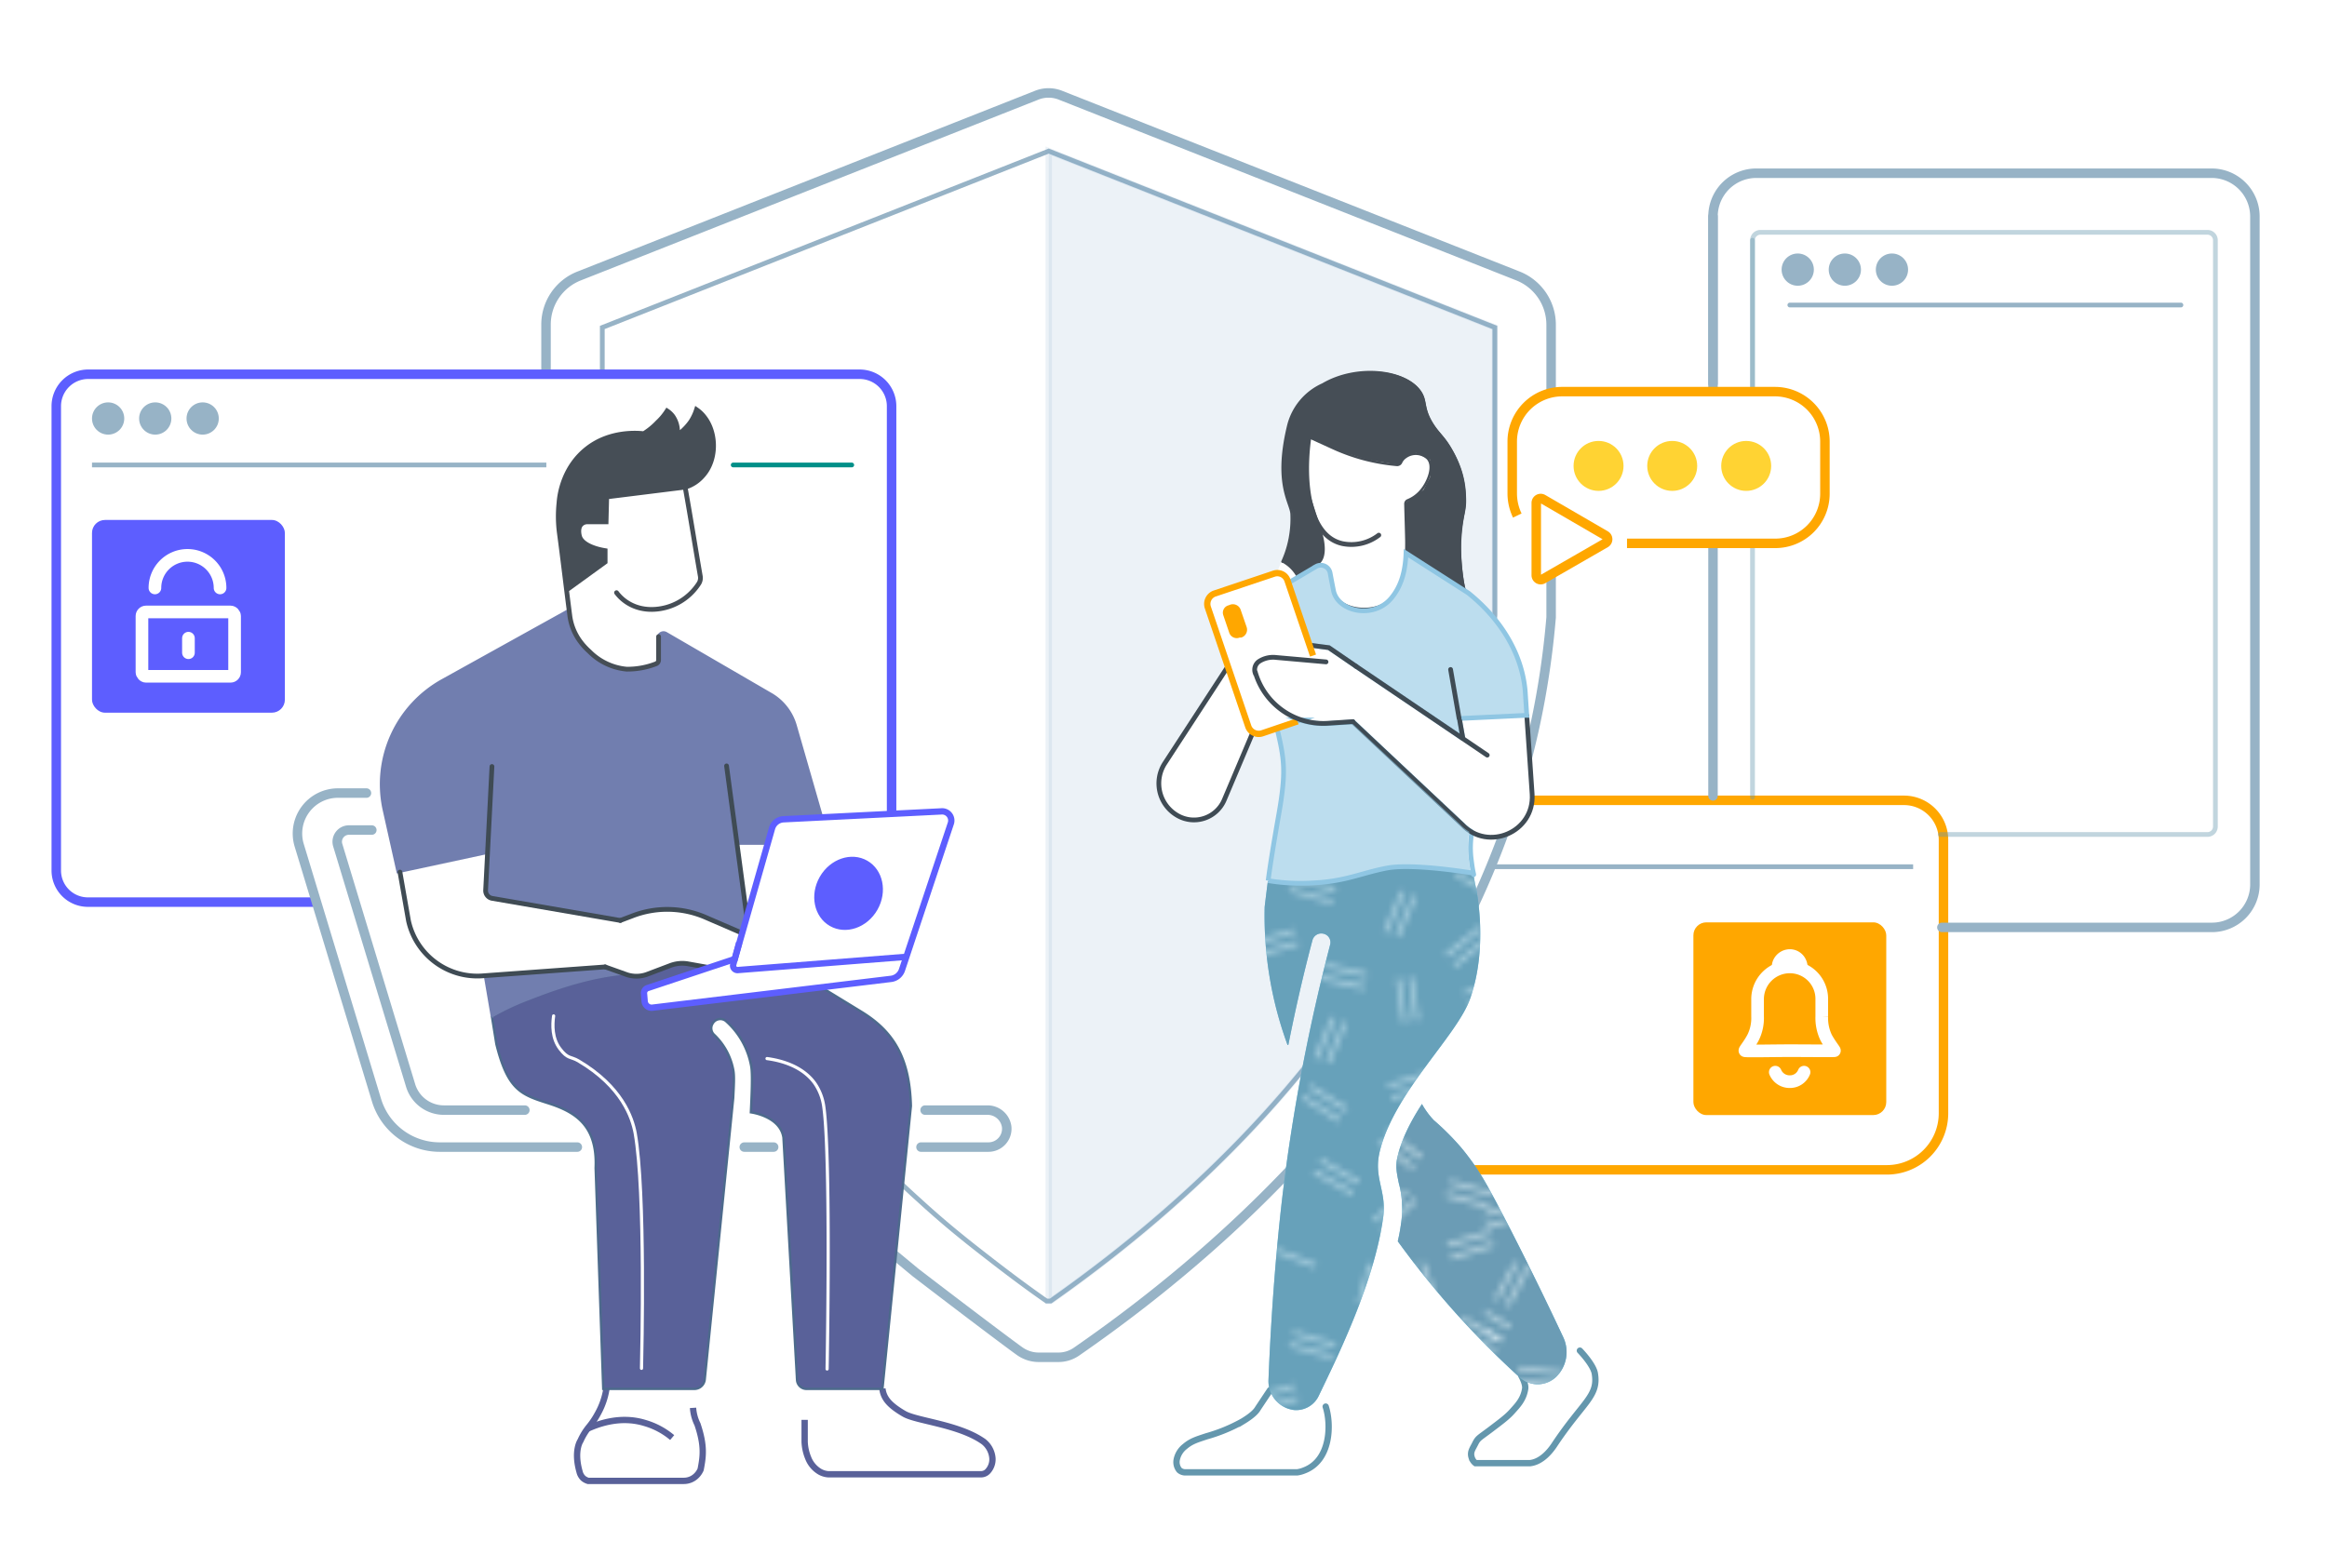 <svg xmlns="http://www.w3.org/2000/svg" xmlns:xlink="http://www.w3.org/1999/xlink" width="736" height="496" viewBox="0 0 736 496">
  <defs>
    <pattern id="Hatching_Double" data-name="Hatching Double" width="72" height="72" patternTransform="translate(-106 110.3) rotate(0) scale(2)" patternUnits="userSpaceOnUse" viewBox="0 0 72 72">
      <rect width="72" height="72" fill="none"/>
      <rect x="32.8" y="37.1" width="111" height="107.29" fill="#6e98af"/>
      <g>
        <rect x="-39.2" y="37.1" width="111" height="107.29" fill="#6e98af"/>
        <line x1="24" y1="76.9" x2="21.4" y2="70.4" fill="none" stroke="#fff" stroke-width="0.75" opacity="0.6"/>
        <line x1="19.6" y1="71.1" x2="22.1" y2="77.6" fill="none" stroke="#fff" stroke-width="0.75" opacity="0.6"/>
        <line x1="63.9" y1="78.6" x2="61.8" y2="72" fill="none" stroke="#fff" stroke-width="0.75" opacity="0.6"/>
      </g>
      <g>
        <rect x="32.8" y="-34.9" width="111" height="107.29" fill="#6e98af"/>
        <line x1="74.4" y1="12.9" x2="68.3" y2="9.4" fill="none" stroke="#fff" stroke-width="0.75" opacity="0.6"/>
        <line x1="69.8" y1="7.3" x2="75.8" y2="10.8" fill="none" stroke="#fff" stroke-width="0.75" opacity="0.6"/>
        <line x1="75.2" y1="27.6" x2="68.6" y2="30" fill="none" stroke="#fff" stroke-width="0.75" opacity="0.6"/>
        <line x1="69.3" y1="31.9" x2="75.9" y2="29.5" fill="none" stroke="#fff" stroke-width="0.75" opacity="0.6"/>
        <line x1="76" y1="36.3" x2="69.2" y2="34.6" fill="none" stroke="#fff" stroke-width="0.75" opacity="0.6"/>
        <line x1="68.7" y1="36.5" x2="75.5" y2="38.3" fill="none" stroke="#fff" stroke-width="0.75" opacity="0.6"/>
        <line x1="75.4" y1="57.9" x2="68.7" y2="56" fill="none" stroke="#fff" stroke-width="0.75" opacity="0.6"/>
        <line x1="68.2" y1="57.9" x2="74.9" y2="59.8" fill="none" stroke="#fff" stroke-width="0.75" opacity="0.6"/>
        <line x1="75.1" y1="64" x2="68.3" y2="66" fill="none" stroke="#fff" stroke-width="0.75" opacity="0.6"/>
        <line x1="68.9" y1="67.9" x2="75.6" y2="65.9" fill="none" stroke="#fff" stroke-width="0.75" opacity="0.6"/>
        <line x1="69.4" y1="21.7" x2="74.8" y2="17.3" fill="none" stroke="#fff" stroke-width="0.75" opacity="0.6"/>
      </g>
      <g>
        <rect x="-39.2" y="-34.9" width="111" height="107.29" fill="#6e98af"/>
        <line x1="24" y1="76.9" x2="21.4" y2="70.4" fill="none" stroke="#fff" stroke-width="0.75" opacity="0.6"/>
        <line x1="45.1" y1="73.1" x2="38.6" y2="70.6" fill="none" stroke="#fff" stroke-width="0.75" opacity="0.6"/>
        <line x1="3.4" y1="7.4" x2="6.7" y2="1.2" fill="none" stroke="#fff" stroke-width="0.75" opacity="0.6"/>
        <line x1="4.9" y1="0.3" x2="1.6" y2="6.4" fill="none" stroke="#fff" stroke-width="0.75" opacity="0.6"/>
        <line x1="17.8" y1="7.3" x2="13.2" y2="2.1" fill="none" stroke="#fff" stroke-width="0.75" opacity="0.6"/>
        <line x1="11.7" y1="3.4" x2="16.3" y2="8.7" fill="none" stroke="#fff" stroke-width="0.75" opacity="0.6"/>
        <line x1="24" y1="4.9" x2="21.4" y2="-1.6" fill="none" stroke="#fff" stroke-width="0.75" opacity="0.6"/>
        <line x1="19.6" y1="-0.9" x2="22.1" y2="5.6" fill="none" stroke="#fff" stroke-width="0.75" opacity="0.6"/>
        <line x1="32.6" y1="7.7" x2="34.1" y2="0.9" fill="none" stroke="#fff" stroke-width="0.75" opacity="0.6"/>
        <line x1="32.2" y1="0.4" x2="30.7" y2="7.2" fill="none" stroke="#fff" stroke-width="0.75" opacity="0.6"/>
        <line x1="54" y1="7.6" x2="55.7" y2="0.9" fill="none" stroke="#fff" stroke-width="0.75" opacity="0.6"/>
        <line x1="53.8" y1="0.4" x2="52" y2="7.1" fill="none" stroke="#fff" stroke-width="0.75" opacity="0.6"/>
        <line x1="63.9" y1="6.6" x2="61.8" fill="none" stroke="#fff" stroke-width="0.75" opacity="0.6"/>
        <line x1="59.9" y1="0.6" x2="62" y2="7.2" fill="none" stroke="#fff" stroke-width="0.75" opacity="0.6"/>
        <line x1="2.4" y1="12.9" x2="-3.7" y2="9.4" fill="none" stroke="#fff" stroke-width="0.75" opacity="0.6"/>
        <line x1="-2.2" y1="7.3" x2="3.8" y2="10.8" fill="none" stroke="#fff" stroke-width="0.75" opacity="0.6"/>
        <line x1="3.2" y1="27.6" x2="-3.4" y2="30" fill="none" stroke="#fff" stroke-width="0.75" opacity="0.6"/>
        <line x1="-2.7" y1="31.9" x2="3.9" y2="29.5" fill="none" stroke="#fff" stroke-width="0.75" opacity="0.6"/>
        <line x1="4" y1="36.3" x2="-2.8" y2="34.6" fill="none" stroke="#fff" stroke-width="0.75" opacity="0.6"/>
        <line x1="-3.3" y1="36.5" x2="3.5" y2="38.3" fill="none" stroke="#fff" stroke-width="0.75" opacity="0.6"/>
        <line x1="3.8" y1="42" x2="1.1" y2="48.4" fill="none" stroke="#fff" stroke-width="0.75" opacity="0.6"/>
        <line x1="0.5" y1="53" x2="3.2" y2="46.6" fill="none" stroke="#fff" stroke-width="0.75" opacity="0.6"/>
        <line x1="3.4" y1="57.9" x2="-3.3" y2="56" fill="none" stroke="#fff" stroke-width="0.75" opacity="0.6"/>
        <line x1="-3.8" y1="57.9" x2="2.9" y2="59.8" fill="none" stroke="#fff" stroke-width="0.75" opacity="0.6"/>
        <line x1="3.1" y1="64" x2="-3.7" y2="66" fill="none" stroke="#fff" stroke-width="0.75" opacity="0.6"/>
        <line x1="-3.1" y1="67.9" x2="3.6" y2="65.9" fill="none" stroke="#fff" stroke-width="0.75" opacity="0.6"/>
        <line x1="67.3" y1="11.2" x2="73.4" y2="14.6" fill="none" stroke="#fff" stroke-width="0.75" opacity="0.6"/>
        <line x1="74.4" y1="12.9" x2="68.3" y2="9.4" fill="none" stroke="#fff" stroke-width="0.75" opacity="0.6"/>
        <line x1="67" y1="25.6" x2="72.4" y2="21.2" fill="none" stroke="#fff" stroke-width="0.75" opacity="0.6"/>
        <line x1="71.1" y1="19.6" x2="65.7" y2="24" fill="none" stroke="#fff" stroke-width="0.75" opacity="0.6"/>
        <line x1="69.3" y1="31.9" x2="75.9" y2="29.5" fill="none" stroke="#fff" stroke-width="0.75" opacity="0.6"/>
        <line x1="75.2" y1="27.6" x2="68.6" y2="30" fill="none" stroke="#fff" stroke-width="0.75" opacity="0.6"/>
        <line x1="66.3" y1="40.4" x2="73" y2="42.1" fill="none" stroke="#fff" stroke-width="0.75" opacity="0.6"/>
        <line x1="73.5" y1="40.2" x2="66.8" y2="38.5" fill="none" stroke="#fff" stroke-width="0.75" opacity="0.6"/>
        <line x1="65.7" y1="61.8" x2="72.5" y2="63.7" fill="none" stroke="#fff" stroke-width="0.75" opacity="0.6"/>
        <line x1="73" y1="61.7" x2="66.3" y2="59.8" fill="none" stroke="#fff" stroke-width="0.75" opacity="0.6"/>
        <line x1="66.5" y1="71.8" x2="73.2" y2="69.7" fill="none" stroke="#fff" stroke-width="0.75" opacity="0.6"/>
        <line x1="72.6" y1="67.8" x2="65.9" y2="69.8" fill="none" stroke="#fff" stroke-width="0.75" opacity="0.6"/>
        <line x1="44.8" y1="58.2" x2="50.9" y2="61.6" fill="none" stroke="#fff" stroke-width="0.75" opacity="0.6"/>
        <line x1="51.9" y1="59.9" x2="45.8" y2="56.4" fill="none" stroke="#fff" stroke-width="0.75" opacity="0.6"/>
        <line x1="12.6" y1="28.1" x2="7.2" y2="32.5" fill="none" stroke="#fff" stroke-width="0.75" opacity="0.6"/>
        <line x1="8.5" y1="34.1" x2="13.9" y2="29.7" fill="none" stroke="#fff" stroke-width="0.75" opacity="0.6"/>
        <line x1="10.8" y1="40.4" x2="17.4" y2="38" fill="none" stroke="#fff" stroke-width="0.75" opacity="0.6"/>
        <line x1="16.7" y1="36.1" x2="10.1" y2="38.5" fill="none" stroke="#fff" stroke-width="0.75" opacity="0.6"/>
        <line x1="58.9" y1="13.8" x2="56.1" y2="20.3" fill="none" stroke="#fff" stroke-width="0.75" opacity="0.6"/>
        <line x1="58" y1="21" x2="60.7" y2="14.6" fill="none" stroke="#fff" stroke-width="0.75" opacity="0.6"/>
        <line x1="40.9" y1="13.6" x2="47.7" y2="15.5" fill="none" stroke="#fff" stroke-width="0.75" opacity="0.6"/>
        <line x1="48.2" y1="13.6" x2="41.5" y2="11.7" fill="none" stroke="#fff" stroke-width="0.75" opacity="0.6"/>
        <line x1="35.6" y1="24" x2="42.3" y2="22" fill="none" stroke="#fff" stroke-width="0.75" opacity="0.6"/>
        <line x1="41.7" y1="20.1" x2="35" y2="22.1" fill="none" stroke="#fff" stroke-width="0.75" opacity="0.6"/>
        <line x1="30.3" y1="43.6" x2="24.2" y2="40.1" fill="none" stroke="#fff" stroke-width="0.75" opacity="0.6"/>
        <line x1="23.2" y1="41.8" x2="29.3" y2="45.3" fill="none" stroke="#fff" stroke-width="0.75" opacity="0.6"/>
        <line x1="23.5" y1="58.1" x2="28.9" y2="53.7" fill="none" stroke="#fff" stroke-width="0.75" opacity="0.6"/>
        <line x1="27.6" y1="52.1" x2="22.2" y2="56.5" fill="none" stroke="#fff" stroke-width="0.75" opacity="0.6"/>
        <line x1="25.3" y1="65.9" x2="31.9" y2="63.5" fill="none" stroke="#fff" stroke-width="0.75" opacity="0.6"/>
        <line x1="31.2" y1="61.6" x2="24.6" y2="64" fill="none" stroke="#fff" stroke-width="0.75" opacity="0.6"/>
        <line x1="23.3" y1="13.9" x2="30" y2="15.6" fill="none" stroke="#fff" stroke-width="0.75" opacity="0.6"/>
        <line x1="30.5" y1="13.7" x2="23.8" y2="12" fill="none" stroke="#fff" stroke-width="0.75" opacity="0.6"/>
        <line x1="26.9" y1="29.7" x2="29.6" y2="23.3" fill="none" stroke="#fff" stroke-width="0.75" opacity="0.6"/>
        <line x1="27.8" y1="22.5" x2="25" y2="28.9" fill="none" stroke="#fff" stroke-width="0.75" opacity="0.6"/>
        <line x1="57.1" y1="46.5" x2="63.8" y2="44.5" fill="none" stroke="#fff" stroke-width="0.75" opacity="0.6"/>
        <line x1="63.2" y1="42.6" x2="56.5" y2="44.6" fill="none" stroke="#fff" stroke-width="0.75" opacity="0.6"/>
        <line x1="58.1" y1="27.6" x2="59.1" y2="34.6" fill="none" stroke="#fff" stroke-width="0.75" opacity="0.6"/>
        <line x1="61.1" y1="34.3" x2="60.1" y2="27.4" fill="none" stroke="#fff" stroke-width="0.75" opacity="0.6"/>
        <line x1="45.9" y1="27.5" x2="52.8" y2="29.1" fill="none" stroke="#fff" stroke-width="0.75" opacity="0.6"/>
        <line x1="53.2" y1="27.1" x2="46.4" y2="25.5" fill="none" stroke="#fff" stroke-width="0.75" opacity="0.6"/>
        <line x1="43" y1="46.4" x2="48.9" y2="50.1" fill="none" stroke="#fff" stroke-width="0.75" opacity="0.6"/>
        <line x1="50" y1="48.4" x2="44.1" y2="44.7" fill="none" stroke="#fff" stroke-width="0.75" opacity="0.6"/>
        <line x1="34.4" y1="44.7" x2="37.2" y2="51.1" fill="none" stroke="#fff" stroke-width="0.75" opacity="0.6"/>
        <line x1="39" y1="50.3" x2="36.2" y2="43.9" fill="none" stroke="#fff" stroke-width="0.75" opacity="0.6"/>
        <line x1="40" y1="58.2" x2="33.3" y2="56.3" fill="none" stroke="#fff" stroke-width="0.75" opacity="0.6"/>
        <line x1="32.7" y1="58.3" x2="39.5" y2="60.2" fill="none" stroke="#fff" stroke-width="0.75" opacity="0.6"/>
        <line x1="36.6" y1="32.7" x2="29.9" y2="34.7" fill="none" stroke="#fff" stroke-width="0.75" opacity="0.6"/>
        <line x1="30.5" y1="36.6" x2="37.2" y2="34.6" fill="none" stroke="#fff" stroke-width="0.75" opacity="0.6"/>
        <line x1="13.5" y1="46.4" x2="17.7" y2="52" fill="none" stroke="#fff" stroke-width="0.75" opacity="0.6"/>
        <line x1="19.3" y1="50.8" x2="15.1" y2="45.2" fill="none" stroke="#fff" stroke-width="0.75" opacity="0.6"/>
        <line x1="13.6" y1="55.7" x2="6.9" y2="57.6" fill="none" stroke="#fff" stroke-width="0.75" opacity="0.6"/>
        <line x1="7.5" y1="59.5" x2="14.2" y2="57.6" fill="none" stroke="#fff" stroke-width="0.75" opacity="0.6"/>
        <line x1="7.1" y1="66.2" x2="14.1" y2="66.6" fill="none" stroke="#fff" stroke-width="0.75" opacity="0.6"/>
        <line x1="14.2" y1="64.6" x2="7.2" y2="64.2" fill="none" stroke="#fff" stroke-width="0.75" opacity="0.6"/>
        <line x1="55" y1="53.4" x2="60.5" y2="57.6" fill="none" stroke="#fff" stroke-width="0.75" opacity="0.6"/>
        <line x1="61.8" y1="56" x2="56.2" y2="51.8" fill="none" stroke="#fff" stroke-width="0.75" opacity="0.6"/>
        <line x1="59.4" y1="61.2" x2="54.3" y2="66" fill="none" stroke="#fff" stroke-width="0.75" opacity="0.6"/>
        <line x1="55.7" y1="67.4" x2="60.8" y2="62.6" fill="none" stroke="#fff" stroke-width="0.75" opacity="0.6"/>
        <line x1="22.2" y1="21.1" x2="16.8" y2="16.7" fill="none" stroke="#fff" stroke-width="0.75" opacity="0.6"/>
        <line x1="15.5" y1="18.3" x2="20.9" y2="22.7" fill="none" stroke="#fff" stroke-width="0.75" opacity="0.6"/>
        <line x1="12" y1="18.1" x2="5.1" y2="17.3" fill="none" stroke="#fff" stroke-width="0.75" opacity="0.6"/>
        <line x1="4.9" y1="19.3" x2="11.8" y2="20.1" fill="none" stroke="#fff" stroke-width="0.75" opacity="0.6"/>
        <line x1="47" y1="41" x2="49.7" y2="34.6" fill="none" stroke="#fff" stroke-width="0.75" opacity="0.6"/>
        <line x1="47.9" y1="33.8" x2="45.1" y2="40.3" fill="none" stroke="#fff" stroke-width="0.75" opacity="0.6"/>
        <line x1="-2.6" y1="21.7" x2="2.8" y2="17.3" fill="none" stroke="#fff" stroke-width="0.75" opacity="0.6"/>
      </g>
      <g>
        <line x1="-4.7" y1="11.2" x2="1.4" y2="14.6" fill="none" stroke="#fff" stroke-width="0.75" opacity="0.6"/>
        <line x1="2.4" y1="12.9" x2="-3.7" y2="9.4" fill="none" stroke="#fff" stroke-width="0.75" opacity="0.6"/>
        <line x1="-5" y1="25.6" x2="0.4" y2="21.2" fill="none" stroke="#fff" stroke-width="0.75" opacity="0.6"/>
        <line x1="-2.7" y1="31.9" x2="3.9" y2="29.5" fill="none" stroke="#fff" stroke-width="0.75" opacity="0.6"/>
        <line x1="3.2" y1="27.6" x2="-3.4" y2="30" fill="none" stroke="#fff" stroke-width="0.75" opacity="0.6"/>
        <line x1="-5.7" y1="40.4" x2="1" y2="42.1" fill="none" stroke="#fff" stroke-width="0.75" opacity="0.6"/>
        <line x1="1.5" y1="40.2" x2="-5.2" y2="38.5" fill="none" stroke="#fff" stroke-width="0.75" opacity="0.6"/>
        <line x1="-6.3" y1="61.8" x2="0.5" y2="63.7" fill="none" stroke="#fff" stroke-width="0.75" opacity="0.6"/>
        <line x1="1" y1="61.7" x2="-5.7" y2="59.8" fill="none" stroke="#fff" stroke-width="0.75" opacity="0.6"/>
        <line x1="-5.5" y1="71.8" x2="1.2" y2="69.7" fill="none" stroke="#fff" stroke-width="0.75" opacity="0.6"/>
        <line x1="0.6" y1="67.8" x2="-6.1" y2="69.8" fill="none" stroke="#fff" stroke-width="0.75" opacity="0.6"/>
      </g>
      <rect x="32.8" y="-106.9" width="111" height="107.29" fill="#6e98af"/>
      <g>
        <rect x="-39.2" y="-106.9" width="111" height="107.29" fill="#6e98af"/>
        <line x1="24" y1="4.9" x2="21.4" y2="-1.6" fill="none" stroke="#fff" stroke-width="0.75" opacity="0.6"/>
        <line x1="45.1" y1="1.1" x2="38.6" y2="-1.4" fill="none" stroke="#fff" stroke-width="0.75" opacity="0.6"/>
        <line x1="66.5" y1="-0.2" x2="73.2" y2="-2.3" fill="none" stroke="#fff" stroke-width="0.75" opacity="0.6"/>
      </g>
      <line x1="-5.5" y1="-0.2" x2="1.2" y2="-2.3" fill="none" stroke="#fff" stroke-width="0.75" opacity="0.6"/>
    </pattern>
  </defs>
  <g style="isolation: isolate">
    <g id="Layer_2" data-name="Layer 2">
      <g id="Layer_2-2" data-name="Layer 2">
        <rect width="736" height="496" fill="none"/>
      </g>
      <g id="Layer_1-2" data-name="Layer 1">
        <path d="M279.1,439.3a7.1,7.1,0,0,0,1,3c.6,1,1.9,2.7,5.9,5s17.4,3.3,25.1,8.8a7.4,7.4,0,0,1,2.8,5.3,5.6,5.6,0,0,1-1.5,4.1,2.9,2.9,0,0,1-1.9.9H261.9a6.3,6.3,0,0,1-2.6-.8,8.7,8.7,0,0,1-3.7-4.4,14.9,14.9,0,0,1-1.1-5v-7" fill="none" stroke="#596199" stroke-miterlimit="10" stroke-width="2"/>
        <path d="M481.2,435.3s1.4,2.4,1.2,4c-.5,3.4-2.4,5.3-4,7.1s-3.2,3-6.9,5.8-4,2.7-4.9,4.5-1.7,2.7-1.1,4.5a3.4,3.4,0,0,0,1.2,1.7h17.2c.6-.1,4-.3,7.6-5.6,9.2-13.9,14.2-15.5,12.9-22.9-.6-2.9-4.7-7.1-4.7-7.1" fill="none" stroke="#6497ad" stroke-linecap="round" stroke-miterlimit="10" stroke-width="2"/>
        <path d="M219.2,445.4a13.7,13.7,0,0,0,1.4,5.2c2.3,6.8,1.8,10.2,1,14.3a6.2,6.2,0,0,1-1.6,2.2,5.6,5.6,0,0,1-3.7,1.4H186a4.4,4.4,0,0,1-1.5-.8,4.1,4.1,0,0,1-1.2-2.1c-1.9-6.7.3-9.8.3-9.8a19.3,19.3,0,0,1,2.7-4.4,25.4,25.4,0,0,0,2.8-4.2,23.4,23.4,0,0,0,2.7-7.8" fill="none" stroke="#596199" stroke-miterlimit="10" stroke-width="2"/>
        <path d="M212.6,454.8a23.5,23.5,0,0,0-8.6-4.6c-8.4-2.6-15.9.8-18.2,1.8" fill="none" stroke="#596199" stroke-miterlimit="10" stroke-width="2"/>
        <path d="M401.7,439.8l-3.8,5.7c-.5.9-1.6,2.2-4.9,4.2a51.9,51.9,0,0,1-11.4,4.7c-3,1-4.8,1.5-6.8,3.2a7,7,0,0,0-2.6,4.1,4,4,0,0,0,.8,3.4,2.9,2.9,0,0,0,1.7.7h35.6a9.2,9.2,0,0,0,2.2-.6c8.5-3.2,8.6-14.7,6.8-20.2" fill="none" stroke="#6497ad" stroke-linecap="round" stroke-miterlimit="10" stroke-width="2"/>
        <path d="M331.6,411.6v0Z" fill="none" stroke="#7e1fff" stroke-miterlimit="10"/>
        <path d="M278.9,368.4c2.9,3,6.9,6.9,11.8,11.3,8.5,7.8,15.4,13.2,20.4,17.1s12,9.3,19.9,14.8h1.3c51.6-36.2,116.3-97.4,135.7-185.4a280.2,280.2,0,0,0,4.8-31.6v-91L331.7,47.8,190.5,103.6v40" fill="none" stroke="#97b3c6" stroke-miterlimit="10" stroke-width="1.5"/>
        <path d="M280.3,394.9l9.3,7.7c18,13.8,31.2,23.7,33.1,25a10.4,10.4,0,0,0,5.8,1.8h6.2a10,10,0,0,0,5.8-1.8C395.1,389.8,464.6,324.8,485.4,230a268.9,268.9,0,0,0,5.2-34.7V102.8a16.6,16.6,0,0,0-10.5-15.5L335.6,30.2a10.2,10.2,0,0,0-7.9,0L183.2,87.3a16.5,16.5,0,0,0-10.5,15.4v92.6c.2,2.7.5,5.4.8,8" fill="none" stroke="#97b3c6" stroke-linecap="round" stroke-miterlimit="10" stroke-width="3"/>
        <path d="M331.6,411.6v0Z" fill="none" stroke="#81a9c9" stroke-miterlimit="10"/>
        <path d="M332.3,411.6c51.6-36.2,116.3-97.4,135.7-185.4a280.2,280.2,0,0,0,4.8-31.6v-91L331.7,47.8V411.6Z" fill="#81a9c9" stroke="#81a9c9" stroke-miterlimit="10" stroke-width="2" opacity="0.15"/>
        <path d="M100.1,285.4H27.8a10,10,0,0,1-10-10V128.5a10.1,10.1,0,0,1,10.1-10.1h244A10.1,10.1,0,0,1,282,128.5V257.9" fill="#fff" stroke="#5d5eff" stroke-miterlimit="10" stroke-width="3"/>
        <line x1="231.9" y1="147.1" x2="269.4" y2="147.1" fill="#fff" stroke="#008f88" stroke-linecap="round" stroke-miterlimit="10" stroke-width="1.5"/>
        <line x1="29.1" y1="147.1" x2="172.8" y2="147.1" fill="none" stroke="#97b3c6" stroke-miterlimit="10" stroke-width="1.5"/>
        <circle cx="34.2" cy="132.4" r="5.1" fill="#97b3c6"/>
        <circle cx="49.1" cy="132.4" r="5.1" fill="#97b3c6"/>
        <circle cx="64.1" cy="132.4" r="5.1" fill="#97b3c6"/>
        <path d="M484.6,253.2H602.2a12.5,12.5,0,0,1,12.5,12.5v86.5a17.9,17.9,0,0,1-17.9,17.9H456.5" fill="#fff" stroke="#ffa700" stroke-miterlimit="10" stroke-width="3"/>
        <path d="M449.7,349.2a25,25,0,0,0,3.8,5.2,82.8,82.8,0,0,1,8.6,8.6,78.4,78.4,0,0,1,7.5,10.7c4.1,7.1,14.7,27.7,24.9,49.5a11,11,0,0,1-2.2,12.3h0a8.5,8.5,0,0,1-11.6.3,279.8,279.8,0,0,1-38.6-43.1q.8-3.4,1.2-6.9a31.3,31.3,0,0,0-.9-11.6c-.6-3-1.1-5.2-.4-8.2,1.3-5.6,4.2-11.3,7.8-16.8" fill="#56b6d8"/>
        <path d="M401,278.8a84.9,84.9,0,0,0,14.6.5c10.1-.5,15.1-3.2,23.2-4.7,5.4-1,16.3-.2,26.9,1.6.1,0,.2.2.3.3.4,2.5.8,4.2.8,4.2.4,1.9,3.8,19.3-1.8,35.2-4.2,12-24.3,29.8-28.7,48.8-1.8,8.1,2.3,12.2,1.2,20.3-2.8,20.8-14.7,44.7-20.4,56.6a7.9,7.9,0,0,1-7.7,4.5,9.2,9.2,0,0,1-8.2-9.4c.8-20.7,2.7-48.1,6.3-72.6a603.5,603.5,0,0,1,13.2-65.2,2.8,2.8,0,0,0-2.1-3.5h0a2.9,2.9,0,0,0-3.5,2.1c-2.9,10.9-5.4,21.9-7.6,33-.1.1-.3.2-.3,0a118.5,118.5,0,0,1-7.2-43.6s.3-2.6,1-8.1" fill="#56b6d8"/>
        <path d="M449.7,349.2a25,25,0,0,0,3.8,5.2,82.8,82.8,0,0,1,8.6,8.6,78.4,78.4,0,0,1,7.5,10.7c4.1,7.1,14.7,27.7,24.9,49.5a11,11,0,0,1-2.2,12.3h0a8.5,8.5,0,0,1-11.6.3,279.8,279.8,0,0,1-38.6-43.1q.8-3.4,1.2-6.9a31.3,31.3,0,0,0-.9-11.6c-.6-3-1.1-5.2-.4-8.2,1.3-5.6,4.2-11.3,7.8-16.8" opacity="0.85" fill="url(#Hatching_Double)" style="mix-blend-mode: color-burn"/>
        <path d="M401,278.8a84.9,84.9,0,0,0,14.6.5c10.1-.5,15.1-3.2,23.2-4.7,5.4-1,16.3-.2,26.9,1.6.1,0,.2.2.3.3.4,2.5.8,4.2.8,4.2.4,1.9,3.8,19.3-1.8,35.2-4.2,12-24.3,29.8-28.7,48.8-1.8,8.1,2.3,12.2,1.2,20.3-2.8,20.8-14.7,44.7-20.4,56.6a7.9,7.9,0,0,1-7.7,4.5,9.2,9.2,0,0,1-8.2-9.4c.8-20.7,2.7-48.1,6.3-72.6a603.5,603.5,0,0,1,13.2-65.2,2.8,2.8,0,0,0-2.1-3.5h0a2.9,2.9,0,0,0-3.5,2.1c-2.9,10.9-5.4,21.9-7.6,33-.1.1-.3.2-.3,0a118.5,118.5,0,0,1-7.2-43.6s.3-2.6,1-8.1" opacity="0.85" fill="url(#Hatching_Double)" style="mix-blend-mode: color-burn"/>
        <path d="M224.1,306.1l-6.6-1.2a10.7,10.7,0,0,0-5.6.6l-7.4,2.8a9.8,9.8,0,0,1-6.1.1l-1-.4c-10.1.9-19.8,3.9-30.3,8.1a62.7,62.7,0,0,0-11.5,5.5l1.4,8.7c3.6,14.5,7.8,16,16.3,18.7s15.7,6.9,15.1,20.5l2.4,69.9h28.8a3.3,3.3,0,0,0,3.3-3l9-89c.2-4.2.4-7,0-9a20.6,20.6,0,0,0-6-11,2.8,2.8,0,0,1-.5-3.6h0a2.8,2.8,0,0,1,4.4-.6,25,25,0,0,1,7.8,14.1c.5,2.6.1,10.1-.1,14.6,0,0,9.3,1.2,10.3,8l4.3,76.7a3,3,0,0,0,3,2.8h24l9-89.5c-.4-15.4-5.6-23.7-15.8-29.9l-12.6-7.7-53.4,6.5a2.2,2.2,0,0,1-2.4-2l-.2-2.4a1.7,1.7,0,0,1,1.1-1.8l19.3-6.5" fill="#596199" stroke="#4d6a8c" stroke-miterlimit="10" stroke-width="0.75"/>
        <path d="M388.4,210.8l-20,30.7a11.7,11.7,0,0,0,4.2,16.6h0a10.4,10.4,0,0,0,14.6-5l9.1-21.5" fill="none" stroke="#000" stroke-linecap="round" stroke-miterlimit="10" stroke-width="0.75"/>
        <path d="M463.3,186.7c-.7-1.4-2-11.2-1.5-17.3s1.6-7.5,1.4-12.1a28.3,28.3,0,0,0-1.6-9.1,32,32,0,0,0-2.6-5.7c-2.4-4.3-4-5.1-6-8.2-3.2-5.1-1.8-7.2-3.8-10.2-4.6-7.1-20.1-8.8-30.8-2.5a19.4,19.4,0,0,0-11,13.3c-4.4,18.4.9,24.1,1.1,27.7.4,6.3-3.2,15.2-4.7,18.7h0l-.9.2-18.8,6.3a3.5,3.5,0,0,0-2.1,4.3l6.4,18.7h0l-20,30.7a11.7,11.7,0,0,0,4.2,16.6h0a10.4,10.4,0,0,0,14.6-5l9.1-21.5h0a3.6,3.6,0,0,0,2.9.4l4.7-1.6h0c2.3,9.8,3,13.5.5,27.6-1.6,9.1-2.7,15.9-3.3,20.6a62.2,62.2,0,0,0,14.6.7c10-.5,15.1-3.2,23.1-4.7,5.5-1,16.3-.1,27,1.6.1.1.2,0,.2-.1s-.5-2.9-.7-4.5a29.1,29.1,0,0,1,.2-8.2h.1a12.8,12.8,0,0,0,19-12l-1.7-24.9h0l-.5-7.7c-1.1-12.5-8.4-23.3-18-31l-1-.6" fill="#fff"/>
        <path d="M196.2,291.2l-40.6-7a2.5,2.5,0,0,1-2-2.6l.6-11.8-28.4,6.1-4.4-19.7a37.6,37.6,0,0,1,18.5-41l40-22.2.2,1.6a17.4,17.4,0,0,0,3,7.9,20.7,20.7,0,0,0,3.2,3.6,19,19,0,0,0,11.8,5.6,24.9,24.9,0,0,0,9.3-1.7,1.3,1.3,0,0,0,.8-1.3v-7.3a1.7,1.7,0,0,1,2.5-1.1l33.4,19.4a16.9,16.9,0,0,1,7.5,9.7l8.4,29.2-12.4.6a4,4,0,0,0-3.5,2.8l-1.4,4.9h-9.7l3.1,23.1-1.5,5.2-11.8-5.1a30.5,30.5,0,0,0-23-.3Z" fill="#717eaf" stroke="#717eaf" stroke-miterlimit="10" stroke-width="0.75"/>
        <path d="M197.2,307.9l-5.8-2-38,2.9,2.1,12.3a.3.3,0,0,0,.5.2,77.4,77.4,0,0,1,11.1-5.2c10.4-4.1,20.1-7.1,30.2-8.1" fill="#717eaf" stroke="#717eaf" stroke-miterlimit="10" stroke-width="0.75"/>
        <path d="M401.1,278.6c.6-4.7,1.7-11.5,3.3-20.6,2.5-14.1,1.8-17.8-.5-27.6l7.5-2.6a24.2,24.2,0,0,0,8.9,1.1l7.7-.5,34.6,32.5a14.2,14.2,0,0,0,2.8,2.2c.1.1.2.2.1.3a29.1,29.1,0,0,0-.2,8.2c.2,1.6.4,3.2.7,4.5s-.1.2-.2.1c-10.7-1.7-21.5-2.6-27-1.6-8,1.5-13.1,4.2-23.1,4.7a62.2,62.2,0,0,1-14.6-.7" fill="none" stroke="#8fc6e3" stroke-miterlimit="10" stroke-width="1.5"/>
        <path d="M195,187.5a13.1,13.1,0,0,0,4,3.5c5.1,2.9,10.4,1.5,11.6,1.2a17.9,17.9,0,0,0,10.5-7.7,3.3,3.3,0,0,0,.4-2.2c-1.8-10.4-2.9-17.5-4.8-28.2" fill="none" stroke="#464e56" stroke-linecap="round" stroke-miterlimit="10" stroke-width="1.5"/>
        <path d="M208.3,201.4v7.3a1.3,1.3,0,0,1-.8,1.3,24.9,24.9,0,0,1-9.3,1.7,19,19,0,0,1-11.8-5.6,20.7,20.7,0,0,1-3.2-3.6,17.4,17.4,0,0,1-3-7.9c-1.1-8.5-2.2-17.9-3.3-26.1a40.6,40.6,0,0,1-.1-9.4c.2-3.1,1.6-11.5,8.9-17.2s16.1-4.9,17.9-4.7a21.8,21.8,0,0,0,4.4-3.6,18.4,18.4,0,0,0,3-3.6,7,7,0,0,1,1.8,1.7,8.5,8.5,0,0,1,1.5,5,.4.4,0,0,0,.7.4,18.1,18.1,0,0,0,3.5-3.7,15.8,15.8,0,0,0,1.8-3.8,10.6,10.6,0,0,1,2.5,2.4c3.9,5,4,13.6-.6,18.6a11.8,11.8,0,0,1-5.4,3.5l-24.9,3.1-.2,7.9h-5.9a2.7,2.7,0,0,0-1.9.7c-1.3,1.2-.7,3.5-.6,3.9.7,2.4,4.4,3.9,8.1,4.5v3.6l-12,8.7" fill="none" stroke="#464e56" stroke-linecap="round" stroke-miterlimit="10" stroke-width="1.5"/>
        <path d="M436.1,169.3a14.2,14.2,0,0,1-11.4,2.7c-10.6-2.2-12.8-18.9-10.7-33.7" fill="none" stroke="#464e56" stroke-linecap="round" stroke-miterlimit="10" stroke-width="1.5"/>
        <path d="M388.4,210.8l-20,30.7a11.7,11.7,0,0,0,4.2,16.6h0a10.4,10.4,0,0,0,14.6-5l9.1-21.5" fill="none" stroke="#3f4b54" stroke-linecap="round" stroke-miterlimit="10" stroke-width="0.75"/>
        <path d="M126.5,275.9l2.7,15.4A22.3,22.3,0,0,0,153,308.7l38.4-2.8" fill="none" stroke="#3f4b54" stroke-linecap="round" stroke-miterlimit="10" stroke-width="1.5"/>
        <path d="M155.6,242.5l-2,39.1a2.5,2.5,0,0,0,2,2.6l40.6,7" fill="none" stroke="#3f4b54" stroke-linecap="round" stroke-miterlimit="10" stroke-width="1.5"/>
        <path d="M427.9,228.4l34.6,32.5c8.2,8.6,22.8,2.3,22.1-9.6l-1.7-24.9" fill="none" stroke="#3f4b54" stroke-linecap="round" stroke-miterlimit="10" stroke-width="1.5"/>
        <polyline points="428.9 210.8 420.3 204.9 414.2 204.1" fill="none" stroke="#3f4b54" stroke-linecap="round" stroke-miterlimit="10" stroke-width="0.75"/>
        <path d="M191.4,305.9l7,2.5a9.8,9.8,0,0,0,6.1-.1l7.4-2.8a10.7,10.7,0,0,1,5.6-.6l6.7,1.2" fill="none" stroke="#3f4b54" stroke-linecap="round" stroke-miterlimit="10" stroke-width="0.75"/>
        <path d="M234.7,295.2l-11.8-5.1a30.5,30.5,0,0,0-23-.3l-3.7,1.4" fill="none" stroke="#3f4b54" stroke-linecap="round" stroke-miterlimit="10" stroke-width="1.5"/>
        <line x1="229.8" y1="242.3" x2="236.2" y2="290" fill="none" stroke="#3f4b54" stroke-linecap="round" stroke-miterlimit="10" stroke-width="1.5"/>
        <path d="M388.4,210.8l-20,30.7a11.7,11.7,0,0,0,4.2,16.6h0a10.4,10.4,0,0,0,14.6-5l9.1-21.5" fill="none" stroke="#3f4b54" stroke-linecap="round" stroke-miterlimit="10" stroke-width="1.5"/>
        <path d="M191.4,305.9l7,2.5a9.8,9.8,0,0,0,6.1-.1l7.4-2.8a10.7,10.7,0,0,1,5.6-.6l6.7,1.2" fill="none" stroke="#3f4b54" stroke-linecap="round" stroke-miterlimit="10" stroke-width="1.5"/>
        <path d="M175.1,321.4c-.4,2.9-.5,7.1,2,10.4s3.4,2.4,5.8,3.8c13.9,8.2,17.1,18.1,18,22.9,3.3,18.6,2.1,69.9,2,74.4" fill="none" stroke="#fff" stroke-linecap="round" stroke-miterlimit="10"/>
        <path d="M242.6,334.9c4.5.6,11.2,2.4,15.1,7.8a17.1,17.1,0,0,1,2.9,7.8c1.3,9.4,1.7,40.5,1,82.6" fill="none" stroke="#fff" stroke-linecap="round" stroke-miterlimit="10"/>
        <path d="M182.6,362.9H139.1a20.9,20.9,0,0,1-20-14.8L94.6,267.3a12.8,12.8,0,0,1,12.2-16.4h9.1" fill="none" stroke="#97b3c6" stroke-linecap="round" stroke-miterlimit="10" stroke-width="3"/>
        <line x1="244.7" y1="362.9" x2="235.4" y2="362.9" fill="none" stroke="#97b3c6" stroke-linecap="round" stroke-miterlimit="10" stroke-width="3"/>
        <path d="M292.6,351.2h19.7a6.1,6.1,0,0,1,6.1,5.3,5.8,5.8,0,0,1-5.8,6.4H291.3" fill="none" stroke="#97b3c6" stroke-linecap="round" stroke-miterlimit="10" stroke-width="3"/>
        <path d="M117.6,262.6h-7.3a3.7,3.7,0,0,0-3.5,4.7l23.1,76.2a11,11,0,0,0,10.5,7.7H166" fill="none" stroke="#97b3c6" stroke-linecap="round" stroke-miterlimit="10" stroke-width="3"/>
        <rect x="29.1" y="164.5" width="61" height="60.97" rx="4.1" fill="#5d5eff"/>
        <rect x="44.9" y="193.6" width="29.3" height="20.36" rx="1.3" fill="none" stroke="#fff" stroke-linecap="round" stroke-miterlimit="10" stroke-width="4"/>
        <path d="M49,186a10.3,10.3,0,0,1,10.3-10.3h0A10.3,10.3,0,0,1,69.6,186" fill="none" stroke="#fff" stroke-linecap="round" stroke-miterlimit="10" stroke-width="4"/>
        <line x1="59.6" y1="201.9" x2="59.6" y2="206.5" fill="none" stroke="#fff" stroke-linecap="round" stroke-miterlimit="10" stroke-width="4"/>
        <rect x="535.6" y="291.8" width="61" height="60.97" rx="4.1" fill="#ffa700"/>
        <path d="M562.4,305.9a3.2,3.2,0,0,1,.3-1.4,3.8,3.8,0,0,1,3.4-2.2h0a3.6,3.6,0,0,1,3.3,2.2,3.2,3.2,0,0,1,.3,1.4" fill="none" stroke="#fff" stroke-linecap="round" stroke-miterlimit="10" stroke-width="4" fill-rule="evenodd"/>
        <path d="M566.1,305.9h0A10.1,10.1,0,0,1,576.2,316v5.6a14.4,14.4,0,0,0,1.4,6.7c1.2,2.2,2.7,4,2.6,4.1s-9.1,0-14.1,0-14.1.2-14.2,0,1.4-1.9,2.6-4.2a13.8,13.8,0,0,0,1.4-6.6V316a10.2,10.2,0,0,1,10.2-10.1Z" fill="none" stroke="#fff" stroke-linecap="round" stroke-miterlimit="10" stroke-width="4" fill-rule="evenodd"/>
        <path d="M561.5,339.2a4.9,4.9,0,0,0,4.6,3h0a4.8,4.8,0,0,0,4.5-3" fill="none" stroke="#fff" stroke-linecap="round" stroke-miterlimit="10" stroke-width="4" fill-rule="evenodd"/>
        <path d="M614.2,293.4h85.4a13.6,13.6,0,0,0,13.6-13.6V68.5a13.7,13.7,0,0,0-13.6-13.7H555.4a13.7,13.7,0,0,0-13.6,13.7v52.8" fill="none" stroke="#97b3c6" stroke-linecap="round" stroke-miterlimit="10" stroke-width="3"/>
        <path d="M613.7,264h84.5a2.5,2.5,0,0,0,2.5-2.5V76a2.5,2.5,0,0,0-2.5-2.5H556.8a2.5,2.5,0,0,0-2.5,2.5v49.7" fill="none" stroke="#6497ad" stroke-linecap="round" stroke-miterlimit="10" stroke-width="1.5" opacity="0.4"/>
        <line x1="541.8" y1="68.5" x2="541.8" y2="251.8" fill="none" stroke="#97b3c6" stroke-linecap="round" stroke-miterlimit="10" stroke-width="3"/>
        <line x1="554.3" y1="76" x2="554.3" y2="252.2" fill="none" stroke="#6497ad" stroke-linecap="round" stroke-miterlimit="10" stroke-width="1.5" opacity="0.4"/>
        <circle cx="568.6" cy="85.3" r="5.1" fill="#97b3c6"/>
        <circle cx="583.5" cy="85.3" r="5.1" fill="#97b3c6"/>
        <circle cx="598.4" cy="85.3" r="5.1" fill="#97b3c6"/>
        <line x1="689.8" y1="96.5" x2="566.1" y2="96.5" fill="none" stroke="#97b3c6" stroke-linecap="round" stroke-miterlimit="10" stroke-width="1.5"/>
        <ellipse cx="268.3" cy="282.4" rx="11.9" ry="10.5" transform="translate(-110 375.1) rotate(-60.2)" fill="#5d5eff"/>
        <path d="M392.6,201.7h-.5a2.5,2.5,0,0,1-3.3-1.5l-1.9-5.6a2.4,2.4,0,0,1,1.7-3.1l.5-.2a2.6,2.6,0,0,1,3.3,1.6l1.9,5.5A2.6,2.6,0,0,1,392.6,201.7Z" fill="#ffa700"/>
        <path d="M232.4,303.4l-27.6,9.2a1.7,1.7,0,0,0-1.1,1.8l.2,2.4a2.2,2.2,0,0,0,2.4,2l75.4-9.1a4.2,4.2,0,0,0,3.6-2.9l15.4-46.2a2.9,2.9,0,0,0-3-3.9l-50,2.5a4,4,0,0,0-3.5,2.8Z" fill="none" stroke="#5d5eff" stroke-miterlimit="10" stroke-width="2"/>
        <path d="M233.8,298.2l-1.9,7a1.4,1.4,0,0,0,1.4,1.7l53.4-4.2" fill="none" stroke="#5d5eff" stroke-miterlimit="10" stroke-width="2"/>
        <path d="M462.4,232.6c.1.2-.1.3-.3.2l-33-22.3-8.5-5.8-6.1-.8-6.6-19.6,8.7-5.1a3,3,0,0,1,4.4,2.1c.5,2.7,1.1,5.6,1.1,5.6,1.5,6.5,12.3,8.8,17.9,2.4,3.4-4,4.5-9,4.8-14.3l19.4,12.5c9.5,7.6,16.7,18.4,17.9,30.7l.5,7.7h-.1l-20.8.9c-.2,0-.3.1-.2.3Z" fill="#8fc6e3" fill-opacity="0.6"/>
        <path d="M400.9,278.4c.7-4.7,1.7-11.4,3.3-20.4,2.5-13.9,1.8-17.7-.5-27.4l7.5-2.5a23.2,23.2,0,0,0,8.8,1.1l7.5-.5,34.3,32.1a14.9,14.9,0,0,0,2.8,2.3c.1,0,.1.1.1.2a25.1,25.1,0,0,0-.2,8.1q.3,2.6.6,4.5c0,.1,0,.2-.1.1-10.6-1.7-21.3-2.6-26.7-1.6-8,1.5-13,4.2-22.9,4.7a67.1,67.1,0,0,1-14.5-.7" fill="#8fc6e3" fill-opacity="0.6"/>
        <path d="M405.6,178a34.7,34.7,0,0,0,3.1-15.3c-.2-3.7-5.6-9.4-1.2-27.9a19.7,19.7,0,0,1,11.1-13.3c10.8-6.4,26.4-4.7,31,2.4,2,3.1.6,5.2,3.9,10.3,2,3.1,3.6,4,6,8.3a36.3,36.3,0,0,1,2.6,5.7,29.6,29.6,0,0,1,1.6,9.1c.2,4.7-.8,4.6-1.4,12.2s.8,16,1.4,17.4l-18.8-11.7-.2-16.2,5.5-4,2.1-4v-5.6l-4.4-2.1-3.7,1.3-1.5,2.5-10-1.6-8.6-2.7-10-4.5-.9,14.6,5,15.7s2.6,8-1.5,10.2l-6.6,3.7A11.2,11.2,0,0,0,405.6,178Z" fill="#464e56"/>
        <path d="M178.6,181.5c-.9-7.6-1.4-10.9-2.1-18.8-.2-2.1.5-3.1.8-6.9s2.6-9.2,9.5-14.7,15.2-4.4,17.1-4.1h.1a23.2,23.2,0,0,0,4.2-3.4,20.4,20.4,0,0,0,2.8-3.5,6.4,6.4,0,0,1,1.7,1.6,8.2,8.2,0,0,1,1.5,4.5.6.6,0,0,0,1,.4,13.2,13.2,0,0,0,2.9-3.2,15.4,15.4,0,0,0,1.8-3.7,9.2,9.2,0,0,1,2.7,2.2c3.7,4.7,4.5,13,.1,17.9-.8.8-2.6,3.4-5.9,4.3l-24.7,3.3c-.4,1.8-.4,5.9-.6,7.8-.5,0-6.8-.3-8.2,1s.4,4.7.6,5,4,1.9,7.2,3c.1.1.2.2.1.3v3.3s-11.2,8.6-11.9,8.7l-.7-4.9" fill="#464e56"/>
        <path d="M479.9,163.1a16.2,16.2,0,0,1-1.6-6.9V139.6A15.8,15.8,0,0,1,494,123.9h67.4a15.8,15.8,0,0,1,15.8,15.8v16.5a15.7,15.7,0,0,1-15.7,15.7H514.6" fill="#fff" stroke="#ffa700" stroke-miterlimit="10" stroke-width="3"/>
        <path d="M485.9,159.1V182a1.4,1.4,0,0,0,2.1,1.2l19.8-11.4a1.4,1.4,0,0,0,0-2.4L488,157.9A1.4,1.4,0,0,0,485.9,159.1Z" fill="#fff" stroke="#ffa700" stroke-miterlimit="10" stroke-width="3"/>
        <circle cx="505.6" cy="147.4" r="7.9" fill="#ffd333"/>
        <circle cx="528.9" cy="147.4" r="7.9" fill="#ffd333"/>
        <circle cx="552.3" cy="147.4" r="7.9" fill="#ffd333"/>
        <path d="M463.3,186.7c-.7-1.4-2-11.2-1.5-17.3s1.6-7.5,1.4-12.1a28.3,28.3,0,0,0-1.6-9.1,32,32,0,0,0-2.6-5.7c-2.4-4.3-4-5.1-6-8.2-3.2-5.1-1.8-7.2-3.8-10.2-4.6-7.1-20.1-8.8-30.8-2.5a19.4,19.4,0,0,0-11,13.3c-4.4,18.4.9,24.1,1.1,27.7a32.9,32.9,0,0,1-2.9,15.1" fill="none" stroke="#464e56" stroke-linecap="round" stroke-miterlimit="10" stroke-width="0.75"/>
        <path d="M414,138.3l7.9,3.6a61.1,61.1,0,0,0,20,5.2,1.4,1.4,0,0,0,1.2-.7,4.1,4.1,0,0,1,1.5-1.8,5.5,5.5,0,0,1,6.9.4c2.3,2.4.2,7.4-1.8,9.9a10.9,10.9,0,0,1-4.5,3.4,1.2,1.2,0,0,0-.7,1.1c.1,4.3.2,6.9.3,11.4.1,6.7-.5,13.5-4.9,18.6s-16.6,4.1-18.1-2.4c0,0-.6-3-1.1-5.7" fill="none" stroke="#464e56" stroke-linecap="round" stroke-miterlimit="10" stroke-width="0.75"/>
        <line x1="471.9" y1="274.2" x2="605.1" y2="274.2" fill="none" stroke="#97b3c6" stroke-miterlimit="10" stroke-width="1.5"/>
        <path d="M462.6,233.2c0,.1-.2.3-.3.2l-33.4-22.6-8.6-5.9-6.1-.8-6.7-19.7,8.8-5.2a3,3,0,0,1,4.4,2.1c.5,2.7,1.1,5.7,1.1,5.7,1.5,6.5,12.5,8.9,18.1,2.4,3.5-4.1,4.6-9.1,4.8-14.4l19.7,12.6c9.6,7.7,16.9,18.5,18,31l.5,7.7h-.1l-21,1a.2.2,0,0,0-.2.2Z" fill="none" stroke="#8fc6e3" stroke-miterlimit="10" stroke-width="1.5"/>
        <line x1="428.9" y1="210.8" x2="470.4" y2="238.9" fill="none" stroke="#3f4b54" stroke-linecap="round" stroke-miterlimit="10" stroke-width="1.5"/>
        <polyline points="428.9 210.8 420.3 204.9 414.2 204.1" fill="none" stroke="#3f4b54" stroke-linecap="round" stroke-miterlimit="10" stroke-width="1.5"/>
        <path d="M461.7,228l1,5.6" fill="none" stroke="#3f4b54" stroke-linecap="round" stroke-miterlimit="10" stroke-width="1.5"/>
        <path d="M458.8,211.8l2.7,15.5" fill="none" stroke="#3f4b54" stroke-linecap="round" stroke-miterlimit="10" stroke-width="1.5"/>
        <path d="M410.4,228.2,399.2,232a3.5,3.5,0,0,1-4.4-2.2L382,192.1a3.5,3.5,0,0,1,2.1-4.3l18.8-6.3a3.4,3.4,0,0,1,4.3,2.1l8.1,23.8" fill="none" stroke="#ffa700" stroke-miterlimit="10" stroke-width="2"/>
        <path d="M419.4,209.4,403.6,208a8.2,8.2,0,0,0-5.3,1.2h0a3.2,3.2,0,0,0-1.3,3.7h.1a22.4,22.4,0,0,0,23.2,15.9l7.6-.5" fill="none" stroke="#3f4b54" stroke-linecap="round" stroke-miterlimit="10" stroke-width="1.5"/>
      </g>
    </g>
  </g>
</svg>
